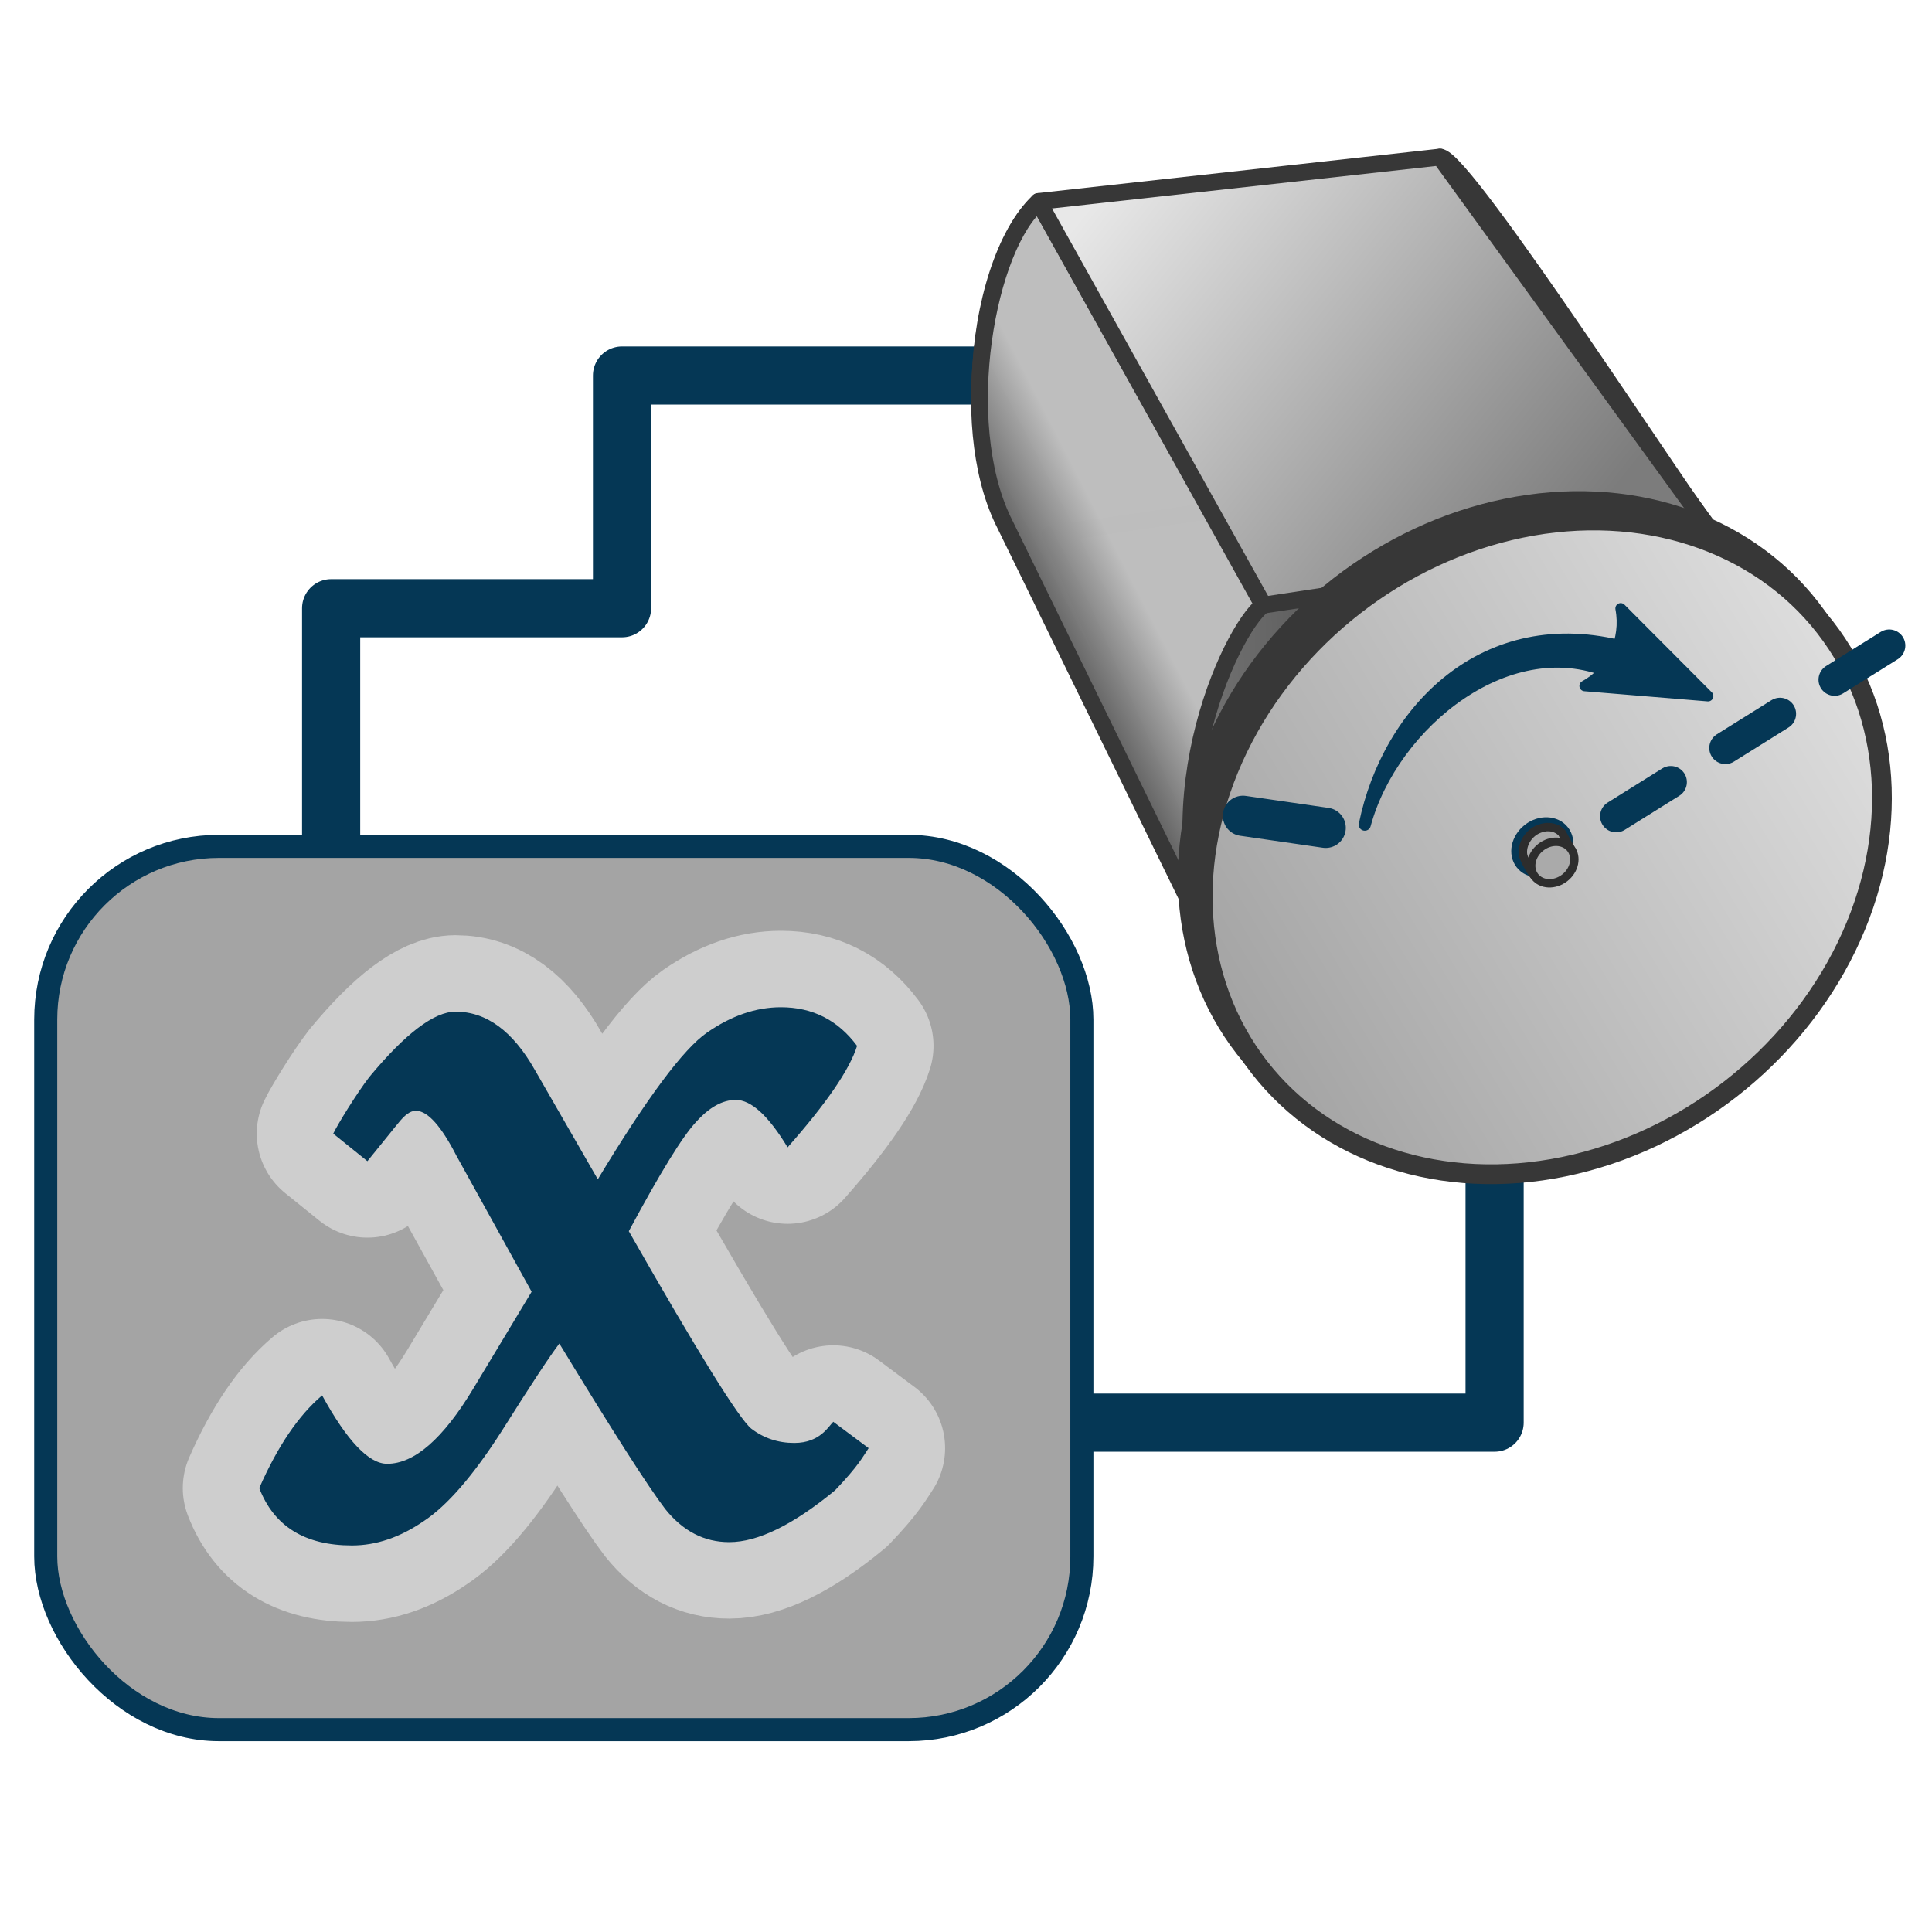 <?xml version="1.0" encoding="UTF-8" standalone="no"?>
<!-- Created with Inkscape (http://www.inkscape.org/) -->

<svg
   xmlns:dc="http://purl.org/dc/elements/1.1/"
   xmlns:cc="http://creativecommons.org/ns#"
   xmlns:rdf="http://www.w3.org/1999/02/22-rdf-syntax-ns#"
   xmlns:svg="http://www.w3.org/2000/svg"
   xmlns="http://www.w3.org/2000/svg"
   xmlns:xlink="http://www.w3.org/1999/xlink"
   xmlns:sodipodi="http://sodipodi.sourceforge.net/DTD/sodipodi-0.dtd"
   xmlns:inkscape="http://www.inkscape.org/namespaces/inkscape"
   width="48"
   height="48"
   viewBox="0 0 48 48"
   id="svg2"
   version="1.1"
   inkscape:version="0.92.3 (2405546, 2018-03-11)"
   sodipodi:docname="PositionController.svg">
  <defs
     id="defs4">
    <marker
       inkscape:stockid="Arrow2Send"
       orient="auto"
       refY="0.0"
       refX="0.0"
       id="Arrow2Send"
       style="overflow:visible;"
       inkscape:isstock="true">
      <path
         id="path1567"
         style="fill-rule:evenodd;stroke-width:0.625;stroke-linejoin:round;stroke:#053755;stroke-opacity:1;fill:#053755;fill-opacity:1"
         d="M 8.719,4.034 L -2.207,0.016 L 8.719,-4.002 C 6.973,-1.63 6.983,1.616 8.719,4.034 z "
         transform="scale(0.3) rotate(180) translate(-2.3,0)" />
    </marker>
    <marker
       inkscape:stockid="Arrow1Mstart"
       orient="auto"
       refY="0.0"
       refX="0.0"
       id="Arrow1Mstart"
       style="overflow:visible"
       inkscape:isstock="true">
      <path
         id="path1540"
         d="M 0.0,0.0 L 5.0,-5.0 L -12.5,0.0 L 5.0,5.0 L 0.0,0.0 z "
         style="fill-rule:evenodd;stroke:#053755;stroke-width:1pt;stroke-opacity:1;fill:#053755;fill-opacity:1"
         transform="scale(0.4) translate(10,0)" />
    </marker>
    <marker
       inkscape:stockid="Arrow1Mend"
       orient="auto"
       refY="0.0"
       refX="0.0"
       id="Arrow1Mend"
       style="overflow:visible;"
       inkscape:isstock="true">
      <path
         id="path1543"
         d="M 0.0,0.0 L 5.0,-5.0 L -12.5,0.0 L 5.0,5.0 L 0.0,0.0 z "
         style="fill-rule:evenodd;stroke:#053755;stroke-width:1pt;stroke-opacity:1;fill:#053755;fill-opacity:1"
         transform="scale(0.4) rotate(180) translate(10,0)" />
    </marker>
    <linearGradient
       inkscape:collect="always"
       id="linearGradient1521">
      <stop
         style="stop-color:#a4a4a4;stop-opacity:1"
         offset="0"
         id="stop1517" />
      <stop
         style="stop-color:#dcdcdc;stop-opacity:1"
         offset="1"
         id="stop1519" />
    </linearGradient>
    <linearGradient
       inkscape:collect="always"
       id="linearGradient1411">
      <stop
         style="stop-color:#727272;stop-opacity:1;"
         offset="0"
         id="stop1407" />
      <stop
         style="stop-color:#4e4e4e;stop-opacity:1"
         offset="1"
         id="stop1409" />
    </linearGradient>
    <linearGradient
       inkscape:collect="always"
       id="linearGradient1403">
      <stop
         style="stop-color:#e8e8e8;stop-opacity:1"
         offset="0"
         id="stop1399" />
      <stop
         style="stop-color:#7c7c7c;stop-opacity:1"
         offset="1"
         id="stop1401" />
    </linearGradient>
    <linearGradient
       inkscape:collect="always"
       id="linearGradient1395">
      <stop
         style="stop-color:#595959;stop-opacity:1"
         offset="0"
         id="stop1391" />
      <stop
         style="stop-color:#c0c0c0;stop-opacity:0.981"
         offset="1"
         id="stop1393" />
    </linearGradient>
    <linearGradient
       inkscape:collect="always"
       xlink:href="#linearGradient1395"
       id="linearGradient1397"
       x1="15.407"
       y1="1024.667"
       x2="17.511"
       y2="1023.585"
       gradientUnits="userSpaceOnUse"
       gradientTransform="matrix(1.046,0,0,1.046,8.079,-55.271)" />
    <linearGradient
       inkscape:collect="always"
       xlink:href="#linearGradient1403"
       id="linearGradient1405"
       x1="17.756"
       y1="1018.43"
       x2="28.636"
       y2="1027.158"
       gradientUnits="userSpaceOnUse"
       gradientTransform="matrix(1.046,0,0,1.046,8.079,-55.271)" />
    <linearGradient
       inkscape:collect="always"
       xlink:href="#linearGradient1411"
       id="linearGradient1413"
       x1="20.845"
       y1="1031.21"
       x2="25.689"
       y2="1031.144"
       gradientUnits="userSpaceOnUse"
       gradientTransform="matrix(1.046,0,0,1.046,8.079,-55.271)" />
    <inkscape:path-effect
       bendpath4="m -8.844,292.205 0,4.406"
       bendpath3="m -8.844,296.611 3.617,0"
       bendpath2="m -5.226,292.205 0,4.406"
       bendpath1="m -8.844,292.205 3.617,0"
       xx="true"
       yy="true"
       is_visible="true"
       id="path-effect4547"
       effect="envelope" />
    <inkscape:path-effect
       bendpath4="m 9.934,281.137 0,2.717"
       bendpath3="m 9.934,283.854 8.15,0"
       bendpath2="m 18.084,281.137 0,2.717"
       bendpath1="m 9.934,281.137 8.15,0"
       xx="true"
       yy="true"
       is_visible="true"
       id="path-effect4542"
       effect="envelope" />
    <inkscape:path-effect
       bendpath4="m -7.58,291.416 0,2.758"
       bendpath3="m -7.58,294.174 5.924,0"
       bendpath2="m -1.657,291.416 0,2.758"
       bendpath1="m -7.58,291.416 5.924,0"
       xx="true"
       yy="true"
       is_visible="true"
       id="path-effect4537"
       effect="envelope" />
    <inkscape:path-effect
       bendpath4="m -3.205,288.366 0,7.079"
       bendpath3="m -3.205,295.445 3.512,0"
       bendpath2="m 0.308,288.366 0,7.079"
       bendpath1="m -3.205,288.366 3.512,0"
       xx="true"
       yy="true"
       is_visible="true"
       id="path-effect4532"
       effect="envelope" />
    <inkscape:path-effect
       bendpath4="m 4.431,289.947 v 6.732"
       bendpath3="M 4.431,296.678 H 9.333"
       bendpath2="m 9.333,289.947 v 6.732"
       bendpath1="M 4.431,289.947 H 9.333"
       xx="true"
       yy="true"
       is_visible="true"
       id="path-effect4522"
       effect="envelope" />
    <inkscape:path-effect
       bendpath4="m 7.043,286.667 v 6.655"
       bendpath3="M 7.043,293.322 H 11.614"
       bendpath2="m 11.614,286.667 v 6.655"
       bendpath1="M 7.043,286.667 H 11.614"
       xx="true"
       yy="true"
       is_visible="true"
       id="path-effect4517"
       effect="envelope" />
    <inkscape:path-effect
       bendpath4="m 7.004,287.657 v 3.969"
       bendpath3="M 7.004,291.626 H 11.469"
       bendpath2="m 11.469,287.657 v 3.969"
       bendpath1="M 7.004,287.657 H 11.469"
       xx="true"
       yy="true"
       is_visible="true"
       id="path-effect4512"
       effect="envelope" />
    <inkscape:path-effect
       effect="envelope"
       id="path-effect5216"
       is_visible="true"
       yy="false"
       xx="true"
       bendpath1="M 15.143,64.813 H 111.029"
       bendpath2="M 111.029,64.813 V 231.552"
       bendpath3="M 15.143,231.552 H 111.029"
       bendpath4="M 15.143,64.813 V 231.552" />
    <inkscape:path-effect
       effect="envelope"
       id="path-effect5206"
       is_visible="true"
       yy="false"
       xx="true"
       bendpath1="M 24.038,0.023 H 192.502"
       bendpath2="m 205.732,65.998 -94.637,49.598"
       bendpath3="M 24.038,72.919 H 192.502"
       bendpath4="M 110.759,14.124 15.562,64.836"
       bendpath2-nodetypes="cc"
       bendpath4-nodetypes="cc" />
    <inkscape:path-effect
       effect="envelope"
       id="path-effect5193"
       is_visible="true"
       yy="false"
       xx="true"
       bendpath1="m 111.282,115.73 h 96.607"
       bendpath2="M 205.774,66.024 205.422,175.012"
       bendpath3="m 111.282,234.236 h 96.607"
       bendpath4="m 111.282,115.73 -0.397,115.723"
       bendpath2-nodetypes="cc"
       bendpath4-nodetypes="cc" />
    <inkscape:path-effect
       effect="envelope"
       id="path-effect57"
       is_visible="true"
       yy="false"
       xx="true"
       bendpath1="M 16.216,68.393 H 112.808"
       bendpath2="m 111.045,115.631 -10e-6,115.98"
       bendpath3="M 16.216,228.086 H 112.808"
       bendpath4="M 15.511,64.868 15.159,173.092"
       bendpath2-nodetypes="cc"
       bendpath4-nodetypes="cc" />
    <inkscape:perspective
       sodipodi:type="inkscape:persp3d"
       inkscape:vp_x="-182.84216 : 306.81495 : 1"
       inkscape:vp_y="0 : 999.99994 : 0"
       inkscape:vp_z="341.40374 : 621.73587 : 1"
       inkscape:persp3d-origin="115.23818 : 166.15741 : 1"
       id="perspective3811" />
    <inkscape:path-effect
       effect="envelope"
       id="path-effect4547-0"
       is_visible="true"
       yy="true"
       xx="true"
       bendpath1="M 3.441,286.322 H 7.058"
       bendpath2="m 7.058,286.322 v 4.406"
       bendpath3="M 3.441,290.728 H 7.058"
       bendpath4="m 3.441,286.322 v 4.406" />
    <inkscape:path-effect
       effect="envelope"
       id="path-effect4542-5"
       is_visible="true"
       yy="true"
       xx="true"
       bendpath1="M 3.461,285.176 H 11.611"
       bendpath2="m 11.611,285.176 v 2.717"
       bendpath3="M 3.461,287.893 H 11.611"
       bendpath4="m 3.461,285.176 v 2.717" />
    <inkscape:path-effect
       effect="envelope"
       id="path-effect4537-3"
       is_visible="true"
       yy="true"
       xx="true"
       bendpath1="M 1.137,288.841 H 7.061"
       bendpath2="m 7.061,288.841 v 2.758"
       bendpath3="M 1.137,291.599 H 7.061"
       bendpath4="m 1.137,288.841 v 2.758" />
    <inkscape:path-effect
       effect="envelope"
       id="path-effect4532-7"
       is_visible="true"
       yy="true"
       xx="true"
       bendpath1="m 1.213,289.572 3.512,0"
       bendpath2="m 4.725,289.572 0,7.09"
       bendpath3="m 1.213,296.662 3.512,0"
       bendpath4="m 1.213,289.572 0,7.09" />
    <inkscape:path-effect
       effect="envelope"
       id="path-effect4522-2"
       is_visible="true"
       yy="true"
       xx="true"
       bendpath1="M 4.431,289.947 H 9.333"
       bendpath2="m 9.333,289.947 v 6.732"
       bendpath3="M 4.431,296.678 H 9.333"
       bendpath4="m 4.431,289.947 v 6.732" />
    <inkscape:path-effect
       effect="envelope"
       id="path-effect4517-4"
       is_visible="true"
       yy="true"
       xx="true"
       bendpath1="M 7.043,286.667 H 11.614"
       bendpath2="m 11.614,286.667 v 6.655"
       bendpath3="M 7.043,293.322 H 11.614"
       bendpath4="m 7.043,286.667 v 6.655" />
    <inkscape:path-effect
       effect="envelope"
       id="path-effect4512-2"
       is_visible="true"
       yy="true"
       xx="true"
       bendpath1="M 7.004,287.657 H 11.469"
       bendpath2="m 11.469,287.657 v 3.969"
       bendpath3="M 7.004,291.626 H 11.469"
       bendpath4="m 7.004,287.657 v 3.969" />
    <inkscape:path-effect
       bendpath4="M 15.143,64.813 V 231.552"
       bendpath3="M 15.143,231.552 H 111.029"
       bendpath2="M 111.029,64.813 V 231.552"
       bendpath1="M 15.143,64.813 H 111.029"
       xx="true"
       yy="false"
       is_visible="true"
       id="path-effect5216-9"
       effect="envelope" />
    <inkscape:path-effect
       bendpath4-nodetypes="cc"
       bendpath2-nodetypes="cc"
       bendpath4="M 110.759,14.124 15.562,64.836"
       bendpath3="M 24.038,72.919 H 192.502"
       bendpath2="m 205.732,65.998 -94.637,49.598"
       bendpath1="M 24.038,0.023 H 192.502"
       xx="true"
       yy="false"
       is_visible="true"
       id="path-effect5206-9"
       effect="envelope" />
    <inkscape:path-effect
       bendpath4-nodetypes="cc"
       bendpath2-nodetypes="cc"
       bendpath4="m 111.282,115.73 -0.397,115.723"
       bendpath3="m 111.282,234.236 h 96.607"
       bendpath2="M 205.774,66.024 205.422,175.012"
       bendpath1="m 111.282,115.73 h 96.607"
       xx="true"
       yy="false"
       is_visible="true"
       id="path-effect5193-7"
       effect="envelope" />
    <inkscape:path-effect
       bendpath4-nodetypes="cc"
       bendpath2-nodetypes="cc"
       bendpath4="M 15.511,64.868 15.159,173.092"
       bendpath3="M 16.216,228.086 H 112.808"
       bendpath2="m 111.045,115.631 -10e-6,115.98"
       bendpath1="M 16.216,68.393 H 112.808"
       xx="true"
       yy="false"
       is_visible="true"
       id="path-effect57-6"
       effect="envelope" />
    <inkscape:perspective
       id="perspective3811-8"
       inkscape:persp3d-origin="115.23818 : 166.15741 : 1"
       inkscape:vp_z="341.40374 : 621.73587 : 1"
       inkscape:vp_y="0 : 999.99994 : 0"
       inkscape:vp_x="-182.84216 : 306.81495 : 1"
       sodipodi:type="inkscape:persp3d" />
    <linearGradient
       inkscape:collect="always"
       xlink:href="#linearGradient1521"
       id="linearGradient1523"
       x1="-620.638"
       y1="834.649"
       x2="-604.291"
       y2="836.582"
       gradientUnits="userSpaceOnUse"
       gradientTransform="matrix(1.046,0,0,1.046,40.814,-39.574)" />
    <marker
       inkscape:isstock="true"
       style="overflow:visible;"
       id="Arrow2Send-7"
       refX="0.0"
       refY="0.0"
       orient="auto"
       inkscape:stockid="Arrow2Send">
      <path
         transform="scale(0.3) rotate(180) translate(-2.3,0)"
         d="M 8.719,4.034 L -2.207,0.016 L 8.719,-4.002 C 6.973,-1.63 6.983,1.616 8.719,4.034 z "
         style="fill-rule:evenodd;stroke-width:0.625;stroke-linejoin:round;stroke:#053755;stroke-opacity:1;fill:#053755;fill-opacity:1"
         id="path1567-3" />
    </marker>
    <marker
       inkscape:isstock="true"
       style="overflow:visible"
       id="Arrow1Mstart-2"
       refX="0.0"
       refY="0.0"
       orient="auto"
       inkscape:stockid="Arrow1Mstart">
      <path
         transform="scale(0.4) translate(10,0)"
         style="fill-rule:evenodd;stroke:#053755;stroke-width:1pt;stroke-opacity:1;fill:#053755;fill-opacity:1"
         d="M 0.0,0.0 L 5.0,-5.0 L -12.5,0.0 L 5.0,5.0 L 0.0,0.0 z "
         id="path1540-9" />
    </marker>
    <marker
       inkscape:isstock="true"
       style="overflow:visible;"
       id="Arrow1Mend-9"
       refX="0.0"
       refY="0.0"
       orient="auto"
       inkscape:stockid="Arrow1Mend">
      <path
         transform="scale(0.4) rotate(180) translate(10,0)"
         style="fill-rule:evenodd;stroke:#053755;stroke-width:1pt;stroke-opacity:1;fill:#053755;fill-opacity:1"
         d="M 0.0,0.0 L 5.0,-5.0 L -12.5,0.0 L 5.0,5.0 L 0.0,0.0 z "
         id="path1543-8" />
    </marker>
    <inkscape:path-effect
       effect="envelope"
       id="path-effect4547-1"
       is_visible="true"
       yy="true"
       xx="true"
       bendpath1="m -8.844,292.205 3.617,0"
       bendpath2="m -5.226,292.205 0,4.406"
       bendpath3="m -8.844,296.611 3.617,0"
       bendpath4="m -8.844,292.205 0,4.406" />
    <inkscape:path-effect
       effect="envelope"
       id="path-effect4542-2"
       is_visible="true"
       yy="true"
       xx="true"
       bendpath1="m 9.934,281.137 8.15,0"
       bendpath2="m 18.084,281.137 0,2.717"
       bendpath3="m 9.934,283.854 8.15,0"
       bendpath4="m 9.934,281.137 0,2.717" />
    <inkscape:path-effect
       effect="envelope"
       id="path-effect4537-5"
       is_visible="true"
       yy="true"
       xx="true"
       bendpath1="m -7.58,291.416 5.924,0"
       bendpath2="m -1.657,291.416 0,2.758"
       bendpath3="m -7.58,294.174 5.924,0"
       bendpath4="m -7.58,291.416 0,2.758" />
    <inkscape:path-effect
       effect="envelope"
       id="path-effect4532-75"
       is_visible="true"
       yy="true"
       xx="true"
       bendpath1="m -3.205,288.366 3.512,0"
       bendpath2="m 0.308,288.366 0,7.079"
       bendpath3="m -3.205,295.445 3.512,0"
       bendpath4="m -3.205,288.366 0,7.079" />
    <inkscape:path-effect
       effect="envelope"
       id="path-effect4522-6"
       is_visible="true"
       yy="true"
       xx="true"
       bendpath1="M 4.431,289.947 H 9.333"
       bendpath2="m 9.333,289.947 v 6.732"
       bendpath3="M 4.431,296.678 H 9.333"
       bendpath4="m 4.431,289.947 v 6.732" />
    <inkscape:path-effect
       effect="envelope"
       id="path-effect4517-0"
       is_visible="true"
       yy="true"
       xx="true"
       bendpath1="M 7.043,286.667 H 11.614"
       bendpath2="m 11.614,286.667 v 6.655"
       bendpath3="M 7.043,293.322 H 11.614"
       bendpath4="m 7.043,286.667 v 6.655" />
    <inkscape:path-effect
       effect="envelope"
       id="path-effect4512-0"
       is_visible="true"
       yy="true"
       xx="true"
       bendpath1="M 7.004,287.657 H 11.469"
       bendpath2="m 11.469,287.657 v 3.969"
       bendpath3="M 7.004,291.626 H 11.469"
       bendpath4="m 7.004,287.657 v 3.969" />
    <inkscape:path-effect
       bendpath4="M 15.143,64.813 V 231.552"
       bendpath3="M 15.143,231.552 H 111.029"
       bendpath2="M 111.029,64.813 V 231.552"
       bendpath1="M 15.143,64.813 H 111.029"
       xx="true"
       yy="false"
       is_visible="true"
       id="path-effect5216-3"
       effect="envelope" />
    <inkscape:path-effect
       bendpath4-nodetypes="cc"
       bendpath2-nodetypes="cc"
       bendpath4="M 110.759,14.124 15.562,64.836"
       bendpath3="M 24.038,72.919 H 192.502"
       bendpath2="m 205.732,65.998 -94.637,49.598"
       bendpath1="M 24.038,0.023 H 192.502"
       xx="true"
       yy="false"
       is_visible="true"
       id="path-effect5206-95"
       effect="envelope" />
    <inkscape:path-effect
       bendpath4-nodetypes="cc"
       bendpath2-nodetypes="cc"
       bendpath4="m 111.282,115.73 -0.397,115.723"
       bendpath3="m 111.282,234.236 h 96.607"
       bendpath2="M 205.774,66.024 205.422,175.012"
       bendpath1="m 111.282,115.73 h 96.607"
       xx="true"
       yy="false"
       is_visible="true"
       id="path-effect5193-5"
       effect="envelope" />
    <inkscape:path-effect
       bendpath4-nodetypes="cc"
       bendpath2-nodetypes="cc"
       bendpath4="M 15.511,64.868 15.159,173.092"
       bendpath3="M 16.216,228.086 H 112.808"
       bendpath2="m 111.045,115.631 -10e-6,115.98"
       bendpath1="M 16.216,68.393 H 112.808"
       xx="true"
       yy="false"
       is_visible="true"
       id="path-effect57-1"
       effect="envelope" />
    <inkscape:perspective
       id="perspective3811-3"
       inkscape:persp3d-origin="115.23818 : 166.15741 : 1"
       inkscape:vp_z="341.40374 : 621.73587 : 1"
       inkscape:vp_y="0 : 999.99994 : 0"
       inkscape:vp_x="-182.84216 : 306.81495 : 1"
       sodipodi:type="inkscape:persp3d" />
    <inkscape:path-effect
       bendpath4="m 3.441,286.322 v 4.406"
       bendpath3="M 3.441,290.728 H 7.058"
       bendpath2="m 7.058,286.322 v 4.406"
       bendpath1="M 3.441,286.322 H 7.058"
       xx="true"
       yy="true"
       is_visible="true"
       id="path-effect4547-0-1"
       effect="envelope" />
    <inkscape:path-effect
       bendpath4="m 3.461,285.176 v 2.717"
       bendpath3="M 3.461,287.893 H 11.611"
       bendpath2="m 11.611,285.176 v 2.717"
       bendpath1="M 3.461,285.176 H 11.611"
       xx="true"
       yy="true"
       is_visible="true"
       id="path-effect4542-5-8"
       effect="envelope" />
    <inkscape:path-effect
       bendpath4="m 1.137,288.841 v 2.758"
       bendpath3="M 1.137,291.599 H 7.061"
       bendpath2="m 7.061,288.841 v 2.758"
       bendpath1="M 1.137,288.841 H 7.061"
       xx="true"
       yy="true"
       is_visible="true"
       id="path-effect4537-3-4"
       effect="envelope" />
    <inkscape:path-effect
       bendpath4="m 1.213,289.572 0,7.09"
       bendpath3="m 1.213,296.662 3.512,0"
       bendpath2="m 4.725,289.572 0,7.09"
       bendpath1="m 1.213,289.572 3.512,0"
       xx="true"
       yy="true"
       is_visible="true"
       id="path-effect4532-7-2"
       effect="envelope" />
    <inkscape:path-effect
       bendpath4="m 4.431,289.947 v 6.732"
       bendpath3="M 4.431,296.678 H 9.333"
       bendpath2="m 9.333,289.947 v 6.732"
       bendpath1="M 4.431,289.947 H 9.333"
       xx="true"
       yy="true"
       is_visible="true"
       id="path-effect4522-2-9"
       effect="envelope" />
    <inkscape:path-effect
       bendpath4="m 7.043,286.667 v 6.655"
       bendpath3="M 7.043,293.322 H 11.614"
       bendpath2="m 11.614,286.667 v 6.655"
       bendpath1="M 7.043,286.667 H 11.614"
       xx="true"
       yy="true"
       is_visible="true"
       id="path-effect4517-4-6"
       effect="envelope" />
    <inkscape:path-effect
       bendpath4="m 7.004,287.657 v 3.969"
       bendpath3="M 7.004,291.626 H 11.469"
       bendpath2="m 11.469,287.657 v 3.969"
       bendpath1="M 7.004,287.657 H 11.469"
       xx="true"
       yy="true"
       is_visible="true"
       id="path-effect4512-2-2"
       effect="envelope" />
    <inkscape:path-effect
       effect="envelope"
       id="path-effect5216-9-2"
       is_visible="true"
       yy="false"
       xx="true"
       bendpath1="M 15.143,64.813 H 111.029"
       bendpath2="M 111.029,64.813 V 231.552"
       bendpath3="M 15.143,231.552 H 111.029"
       bendpath4="M 15.143,64.813 V 231.552" />
    <inkscape:path-effect
       effect="envelope"
       id="path-effect5206-9-7"
       is_visible="true"
       yy="false"
       xx="true"
       bendpath1="M 24.038,0.023 H 192.502"
       bendpath2="m 205.732,65.998 -94.637,49.598"
       bendpath3="M 24.038,72.919 H 192.502"
       bendpath4="M 110.759,14.124 15.562,64.836"
       bendpath2-nodetypes="cc"
       bendpath4-nodetypes="cc" />
    <inkscape:path-effect
       effect="envelope"
       id="path-effect5193-7-5"
       is_visible="true"
       yy="false"
       xx="true"
       bendpath1="m 111.282,115.73 h 96.607"
       bendpath2="M 205.774,66.024 205.422,175.012"
       bendpath3="m 111.282,234.236 h 96.607"
       bendpath4="m 111.282,115.73 -0.397,115.723"
       bendpath2-nodetypes="cc"
       bendpath4-nodetypes="cc" />
    <inkscape:path-effect
       effect="envelope"
       id="path-effect57-6-9"
       is_visible="true"
       yy="false"
       xx="true"
       bendpath1="M 16.216,68.393 H 112.808"
       bendpath2="m 111.045,115.631 -10e-6,115.98"
       bendpath3="M 16.216,228.086 H 112.808"
       bendpath4="M 15.511,64.868 15.159,173.092"
       bendpath2-nodetypes="cc"
       bendpath4-nodetypes="cc" />
    <inkscape:perspective
       sodipodi:type="inkscape:persp3d"
       inkscape:vp_x="-182.84216 : 306.81495 : 1"
       inkscape:vp_y="0 : 999.99994 : 0"
       inkscape:vp_z="341.40374 : 621.73587 : 1"
       inkscape:persp3d-origin="115.23818 : 166.15741 : 1"
       id="perspective3811-8-3" />
  </defs>
  <sodipodi:namedview
     id="base"
     pagecolor="#ffffff"
     bordercolor="#666666"
     borderopacity="1.0"
     inkscape:pageopacity="0.0"
     inkscape:pageshadow="2"
     inkscape:zoom="11.313709"
     inkscape:cx="16.191118"
     inkscape:cy="55.762063"
     inkscape:document-units="px"
     inkscape:current-layer="layer1"
     showgrid="true"
     units="px"
     inkscape:window-width="3840"
     inkscape:window-height="2066"
     inkscape:window-x="3229"
     inkscape:window-y="2524"
     inkscape:window-maximized="1"
     inkscape:snap-global="true"
     inkscape:snap-bbox="true"
     inkscape:snap-bbox-midpoints="true"
     inkscape:snap-bbox-edge-midpoints="true"
     inkscape:snap-nodes="true"
     inkscape:bbox-nodes="false">
    <inkscape:grid
       type="xygrid"
       id="grid4136"
       empspacing="4" />
  </sodipodi:namedview>
  <g
     inkscape:label="Layer 1"
     inkscape:groupmode="layer"
     id="layer1"
     transform="translate(0,-1004.362)">
    <path
       style="fill:none;stroke:#053755;stroke-width:1.445px;stroke-linecap:round;stroke-linejoin:round;stroke-opacity:1"
       d="m 8.227,1025.254 v -5.781 h 7.227 v -5.781 h 17.344"
       id="path1049"
       inkscape:connector-curvature="0" />
    <path
       style="fill:none;stroke:#053755;stroke-width:1.445px;stroke-linecap:round;stroke-linejoin:round;stroke-opacity:1"
       d="m 27.016,1039.707 h 10.117 v -14.453"
       id="path1051"
       inkscape:connector-curvature="0" />
    <path
       style="opacity:1;fill:#696969;fill-opacity:1;stroke:#373737;stroke-width:0.418;stroke-linecap:round;stroke-linejoin:round;stroke-miterlimit:4;stroke-dasharray:none;stroke-opacity:1"
       d="m 31.395,1019.396 c -2.164,1.886 -2.701,7.965 -0.018,10.284 l -5.54,-11.113 c -2.246,-2.15 -1.706,-7.621 -0.036,-9.199 z"
       id="path1370"
       inkscape:connector-curvature="0"
       sodipodi:nodetypes="ccccc" />
    <path
       style="opacity:1;fill:#696969;fill-opacity:1;stroke:#373737;stroke-width:0.418;stroke-linecap:round;stroke-linejoin:round;stroke-miterlimit:4;stroke-dasharray:none;stroke-opacity:1"
       d="m 42.608,1017.689 c 2.115,3.112 1.929,7.068 0.135,9.938 l -6.967,-11.389 c 2.258,-3.761 1.642,-6.118 0,-7.972 0.6,-0.029 6.336,8.907 6.833,9.423 z"
       id="path1370-5"
       inkscape:connector-curvature="0"
       sodipodi:nodetypes="ccccc" />
    <path
       style="opacity:1;fill:url(#linearGradient1413);fill-opacity:1;stroke:#373737;stroke-width:0.418;stroke-linecap:round;stroke-linejoin:round;stroke-miterlimit:4;stroke-dasharray:none;stroke-opacity:1"
       d="m 26.089,1017.636 9.709,-1.421 6.949,11.423 -11.346,2.068 z"
       id="path1387"
       inkscape:connector-curvature="0"
       sodipodi:nodetypes="ccccc" />
    <path
       style="opacity:1;fill:url(#linearGradient1397);fill-opacity:1;stroke:#373737;stroke-width:0.418;stroke-linecap:round;stroke-linejoin:round;stroke-miterlimit:4;stroke-dasharray:none;stroke-opacity:1"
       d="m 24.928,1017.309 5.462,11.179 c -1.951,-3.897 0.156,-8.448 0.988,-9.092 l -5.569,-10.003 c -1.285,1.063 -2.085,5.423 -0.882,7.916 z"
       id="path1389"
       inkscape:connector-curvature="0"
       sodipodi:nodetypes="ccccc" />
    <path
       style="opacity:1;fill:url(#linearGradient1405);fill-opacity:1;stroke:#373737;stroke-width:0.418;stroke-linecap:round;stroke-linejoin:round;stroke-miterlimit:4;stroke-dasharray:none;stroke-opacity:1"
       d="m 25.801,1009.368 9.974,-1.103 6.842,9.435 -11.223,1.695 z"
       id="path1368"
       inkscape:connector-curvature="0"
       sodipodi:nodetypes="ccccc" />
    <ellipse
       style="opacity:1;fill:#373737;fill-opacity:1;fill-rule:nonzero;stroke:#373737;stroke-width:0.491;stroke-linecap:round;stroke-linejoin:round;stroke-miterlimit:4;stroke-dasharray:none;stroke-dashoffset:7.98;stroke-opacity:1;paint-order:markers fill stroke"
       id="path1415-5"
       cx="-599.452"
       cy="832.215"
       transform="rotate(-37.886)"
       rx="8.903"
       ry="7.609" />
    <ellipse
       style="opacity:1;fill:url(#linearGradient1523);fill-opacity:1;fill-rule:nonzero;stroke:#373737;stroke-width:0.491;stroke-linecap:round;stroke-linejoin:round;stroke-miterlimit:4;stroke-dasharray:none;stroke-dashoffset:7.98;stroke-opacity:1;paint-order:markers fill stroke"
       id="path1415"
       cx="-599.457"
       cy="832.823"
       transform="rotate(-37.886)"
       rx="8.903"
       ry="7.609" />
    <ellipse
       style="opacity:1;fill:#39708e;fill-opacity:1;fill-rule:nonzero;stroke:#053755;stroke-width:0.252;stroke-linecap:round;stroke-linejoin:round;stroke-miterlimit:4;stroke-dasharray:none;stroke-dashoffset:7.98;stroke-opacity:1;paint-order:markers fill stroke"
       id="path1525"
       cx="-599.457"
       cy="832.823"
       transform="rotate(-37.886)"
       rx="0.681"
       ry="0.582" />
    <path
       style="opacity:1;fill:#aaaaaa;fill-opacity:1;fill-rule:nonzero;stroke:#2d2d2d;stroke-width:0.209;stroke-linecap:round;stroke-linejoin:round;stroke-miterlimit:4;stroke-dasharray:none;stroke-dashoffset:7.98;stroke-opacity:1;paint-order:markers fill stroke"
       d="m 38.44,1024.91 c -0.125,0.01 -0.252,0.051 -0.357,0.133 -0.24,0.187 -0.288,0.483 -0.221,0.629 0.054,0.14 0.214,0.41 0.246,0.433 l 0.115,0.05 0.261,-0.247 c 0.068,-0.022 0.132,-0.058 0.19,-0.102 0.09,-0.07 0.16,-0.162 0.2,-0.264 l 0.177,-0.045 -0.247,-0.445 h -0.002 c -0.004,-0.01 -0.008,-0.01 -0.012,-0.012 -0.088,-0.088 -0.214,-0.134 -0.351,-0.129 z"
       id="path1525-0"
       inkscape:connector-curvature="0"
       sodipodi:nodetypes="cccccccccccccc" />
    <ellipse
       style="opacity:1;fill:#aaaaaa;fill-opacity:1;fill-rule:nonzero;stroke:#2d2d2d;stroke-width:0.209;stroke-linecap:round;stroke-linejoin:round;stroke-miterlimit:4;stroke-dasharray:none;stroke-dashoffset:7.98;stroke-opacity:1;paint-order:markers fill stroke"
       id="path1525-0-9"
       cx="-599.484"
       cy="833.28"
       transform="rotate(-37.886)"
       rx="0.566"
       ry="0.483" />
    <rect
       style="opacity:1;fill:#a4a4a4;fill-opacity:1;fill-rule:nonzero;stroke:#053755;stroke-width:0.573;stroke-linecap:round;stroke-linejoin:round;stroke-miterlimit:4;stroke-dasharray:none;stroke-dashoffset:0;stroke-opacity:1;paint-order:markers fill stroke"
       id="rect1029"
       width="25.743"
       height="21.944"
       x="1.136"
       y="1025.39"
       ry="4.302" />
    <g
       id="g1224"
       transform="matrix(0.758,0,0,0.758,-46.053,244.722)">
      <g
         transform="matrix(0.558,0,0,0.558,96.04,450.09)"
         id="g2605">
        <path
           inkscape:connector-curvature="0"
           id="path1854"
           d="m 34.818,1028.072 -0.877,1.887 0.16,0.076 0.877,-1.889 z"
           style="color:#000000;font-style:normal;font-variant:normal;font-weight:normal;font-stretch:normal;font-size:medium;line-height:normal;font-family:sans-serif;font-variant-ligatures:normal;font-variant-position:normal;font-variant-caps:normal;font-variant-numeric:normal;font-variant-alternates:normal;font-feature-settings:normal;text-indent:0;text-align:start;text-decoration:none;text-decoration-line:none;text-decoration-style:solid;text-decoration-color:#000000;letter-spacing:normal;word-spacing:normal;text-transform:none;writing-mode:lr-tb;direction:ltr;text-orientation:mixed;dominant-baseline:auto;baseline-shift:baseline;text-anchor:start;white-space:normal;shape-padding:0;clip-rule:nonzero;display:inline;overflow:visible;visibility:visible;opacity:1;isolation:auto;mix-blend-mode:normal;color-interpolation:sRGB;color-interpolation-filters:linearRGB;solid-color:#000000;solid-opacity:1;vector-effect:none;fill:#053755;fill-opacity:1;fill-rule:nonzero;stroke:none;stroke-width:2.081;stroke-linecap:butt;stroke-linejoin:miter;stroke-miterlimit:4;stroke-dasharray:none;stroke-dashoffset:0;stroke-opacity:1;color-rendering:auto;image-rendering:auto;shape-rendering:auto;text-rendering:auto;enable-background:accumulate" />
        <path
           inkscape:connector-curvature="0"
           id="path2611"
           style="fill:#053755;fill-opacity:1;fill-rule:evenodd;stroke:#053755;stroke-width:0.626;stroke-linejoin:round;stroke-opacity:1;stroke-miterlimit:4;stroke-dasharray:none"
           d="m 31.966,1025.118 5.131,5.149 -7.244,-0.598 c 1.612,-0.884 2.46,-2.725 2.113,-4.551 z" />
      </g>
    </g>
    <path
       style="fill:none;stroke:#053755;stroke-width:0.8;stroke-linecap:round;stroke-linejoin:miter;stroke-opacity:1;stroke-miterlimit:4;stroke-dasharray:1.6, 1.6;stroke-dashoffset:1.84"
       d="m 39,1025.362 8,-5"
       id="path1292"
       inkscape:connector-curvature="0" />
    <path
       style="fill:none;stroke:#053755;stroke-width:1px;stroke-linecap:round;stroke-linejoin:miter;stroke-opacity:1"
       d="m 32.936,1024.929 -2.055,-0.298"
       id="path1294"
       inkscape:connector-curvature="0" />
    <path
       style="fill:#053755;fill-opacity:1;stroke:#053755;stroke-width:0.3;stroke-linecap:round;stroke-linejoin:round;stroke-miterlimit:4;stroke-dasharray:none;stroke-opacity:1"
       d="m 40.373,1020.449 -0.275,0.657 c -2.577,-1.175 -5.51,1.229 -6.19,3.745 0.579,-2.832 2.988,-5.328 6.465,-4.402 z"
       id="path1296"
       inkscape:connector-curvature="0"
       sodipodi:nodetypes="cccc" />
    <g
       aria-label="x"
       style="font-style:normal;font-variant:normal;font-weight:normal;font-stretch:normal;font-size:40px;line-height:125%;font-family:'French Script MT';-inkscape-font-specification:'French Script MT';letter-spacing:0px;word-spacing:0px;fill:#053755;fill-opacity:1;stroke:#cecece;stroke-width:2.708;stroke-linecap:round;stroke-linejoin:round;stroke-opacity:1;stroke-miterlimit:4;stroke-dasharray:none"
       id="text1300-4"
       transform="matrix(1.403,0,0,1.403,77.746,-413.007)">
      <path
         d="m -40.032,1035.886 c -0.109,0.16 -0.171,0.302 -0.594,0.746 -0.742,0.612 -1.367,0.918 -1.875,0.918 -0.443,0 -0.82,-0.195 -1.133,-0.586 -0.299,-0.391 -0.924,-1.367 -1.875,-2.93 -0.169,0.221 -0.508,0.736 -1.016,1.543 -0.508,0.794 -0.97,1.328 -1.387,1.602 -0.417,0.286 -0.84,0.43 -1.27,0.43 -0.833,0 -1.38,-0.339 -1.641,-1.016 0.326,-0.742 0.697,-1.289 1.113,-1.641 0.443,0.807 0.827,1.211 1.152,1.211 0.482,0 0.99,-0.443 1.523,-1.328 l 1.035,-1.719 -1.328,-2.402 c -0.273,-0.534 -0.508,-0.789 -0.703,-0.801 -0.089,-0.01 -0.179,0.041 -0.289,0.167 -0.069,0.079 -0.471,0.583 -0.588,0.724 l -0.605,-0.488 c 0.072,-0.152 0.412,-0.71 0.643,-1.008 0.638,-0.768 1.146,-1.152 1.523,-1.152 0.547,0 1.016,0.345 1.406,1.035 l 1.113,1.934 c 0.872,-1.445 1.517,-2.311 1.934,-2.598 0.43,-0.299 0.866,-0.449 1.309,-0.449 0.56,0 1.009,0.228 1.348,0.684 -0.13,0.417 -0.54,1.016 -1.23,1.797 -0.339,-0.56 -0.645,-0.84 -0.918,-0.84 -0.234,0 -0.469,0.13 -0.703,0.391 -0.234,0.247 -0.632,0.892 -1.191,1.934 1.224,2.148 1.947,3.314 2.168,3.496 0.221,0.169 0.475,0.254 0.762,0.254 0.456,0 0.608,-0.296 0.691,-0.375 z"
         id="path1302-5"
         inkscape:connector-curvature="0"
         sodipodi:nodetypes="ccsccccsccscccsscccscccsccscccscc"
         style="fill:#053755;fill-opacity:1;stroke:#cecece;stroke-opacity:1;stroke-width:2.708;stroke-miterlimit:4;stroke-dasharray:none;stroke-linecap:round;stroke-linejoin:round" />
    </g>
    <g
       aria-label="x"
       style="font-style:normal;font-variant:normal;font-weight:normal;font-stretch:normal;font-size:40px;line-height:125%;font-family:'French Script MT';-inkscape-font-specification:'French Script MT';letter-spacing:0px;word-spacing:0px;fill:#053755;fill-opacity:1;stroke:none;stroke-width:1px;stroke-linecap:butt;stroke-linejoin:miter;stroke-opacity:1"
       id="text1300"
       transform="matrix(1.403,0,0,1.403,77.746,-413.007)">
      <path
         d="m -40.032,1035.886 c -0.109,0.16 -0.171,0.302 -0.594,0.746 -0.742,0.612 -1.367,0.918 -1.875,0.918 -0.443,0 -0.82,-0.195 -1.133,-0.586 -0.299,-0.391 -0.924,-1.367 -1.875,-2.93 -0.169,0.221 -0.508,0.736 -1.016,1.543 -0.508,0.794 -0.97,1.328 -1.387,1.602 -0.417,0.286 -0.84,0.43 -1.27,0.43 -0.833,0 -1.38,-0.339 -1.641,-1.016 0.326,-0.742 0.697,-1.289 1.113,-1.641 0.443,0.807 0.827,1.211 1.152,1.211 0.482,0 0.99,-0.443 1.523,-1.328 l 1.035,-1.719 -1.328,-2.402 c -0.273,-0.534 -0.508,-0.789 -0.703,-0.801 -0.089,-0.01 -0.179,0.041 -0.289,0.167 -0.069,0.079 -0.471,0.583 -0.588,0.724 l -0.605,-0.488 c 0.072,-0.152 0.412,-0.71 0.643,-1.008 0.638,-0.768 1.146,-1.152 1.523,-1.152 0.547,0 1.016,0.345 1.406,1.035 l 1.113,1.934 c 0.872,-1.445 1.517,-2.311 1.934,-2.598 0.43,-0.299 0.866,-0.449 1.309,-0.449 0.56,0 1.009,0.228 1.348,0.684 -0.13,0.417 -0.54,1.016 -1.23,1.797 -0.339,-0.56 -0.645,-0.84 -0.918,-0.84 -0.234,0 -0.469,0.13 -0.703,0.391 -0.234,0.247 -0.632,0.892 -1.191,1.934 1.224,2.148 1.947,3.314 2.168,3.496 0.221,0.169 0.475,0.254 0.762,0.254 0.456,0 0.608,-0.296 0.691,-0.375 z"
         id="path1302"
         inkscape:connector-curvature="0"
         sodipodi:nodetypes="ccsccccsccscccsscccscccsccscccscc"
         style="fill:#053755;fill-opacity:1" />
    </g>
    <path
       style="fill:none;stroke:#000000;stroke-width:0;stroke-linecap:round;stroke-linejoin:round;stroke-opacity:1;stroke-miterlimit:4;stroke-dasharray:none"
       d="m 15,1029.362 4,-2 c 0,0 4,1 4,1 l 1,3 -2,3 -1,1 1,2 1,3 c 0,0 -1,3 -1,3 0,0 -3,2 -3,2 l -4,-1 -1,-2 c 0,0 -3,2 -3,2 0,0 -3,0 -3,0 l -4,-1 v -3 l 2,-3 -1,-2 -1,-3 c 0,0 2,-3 2,-3 0,0 4,-2 4,-2 l 3,1 z"
       id="path1323"
       inkscape:connector-curvature="0" />
  </g>
</svg>

